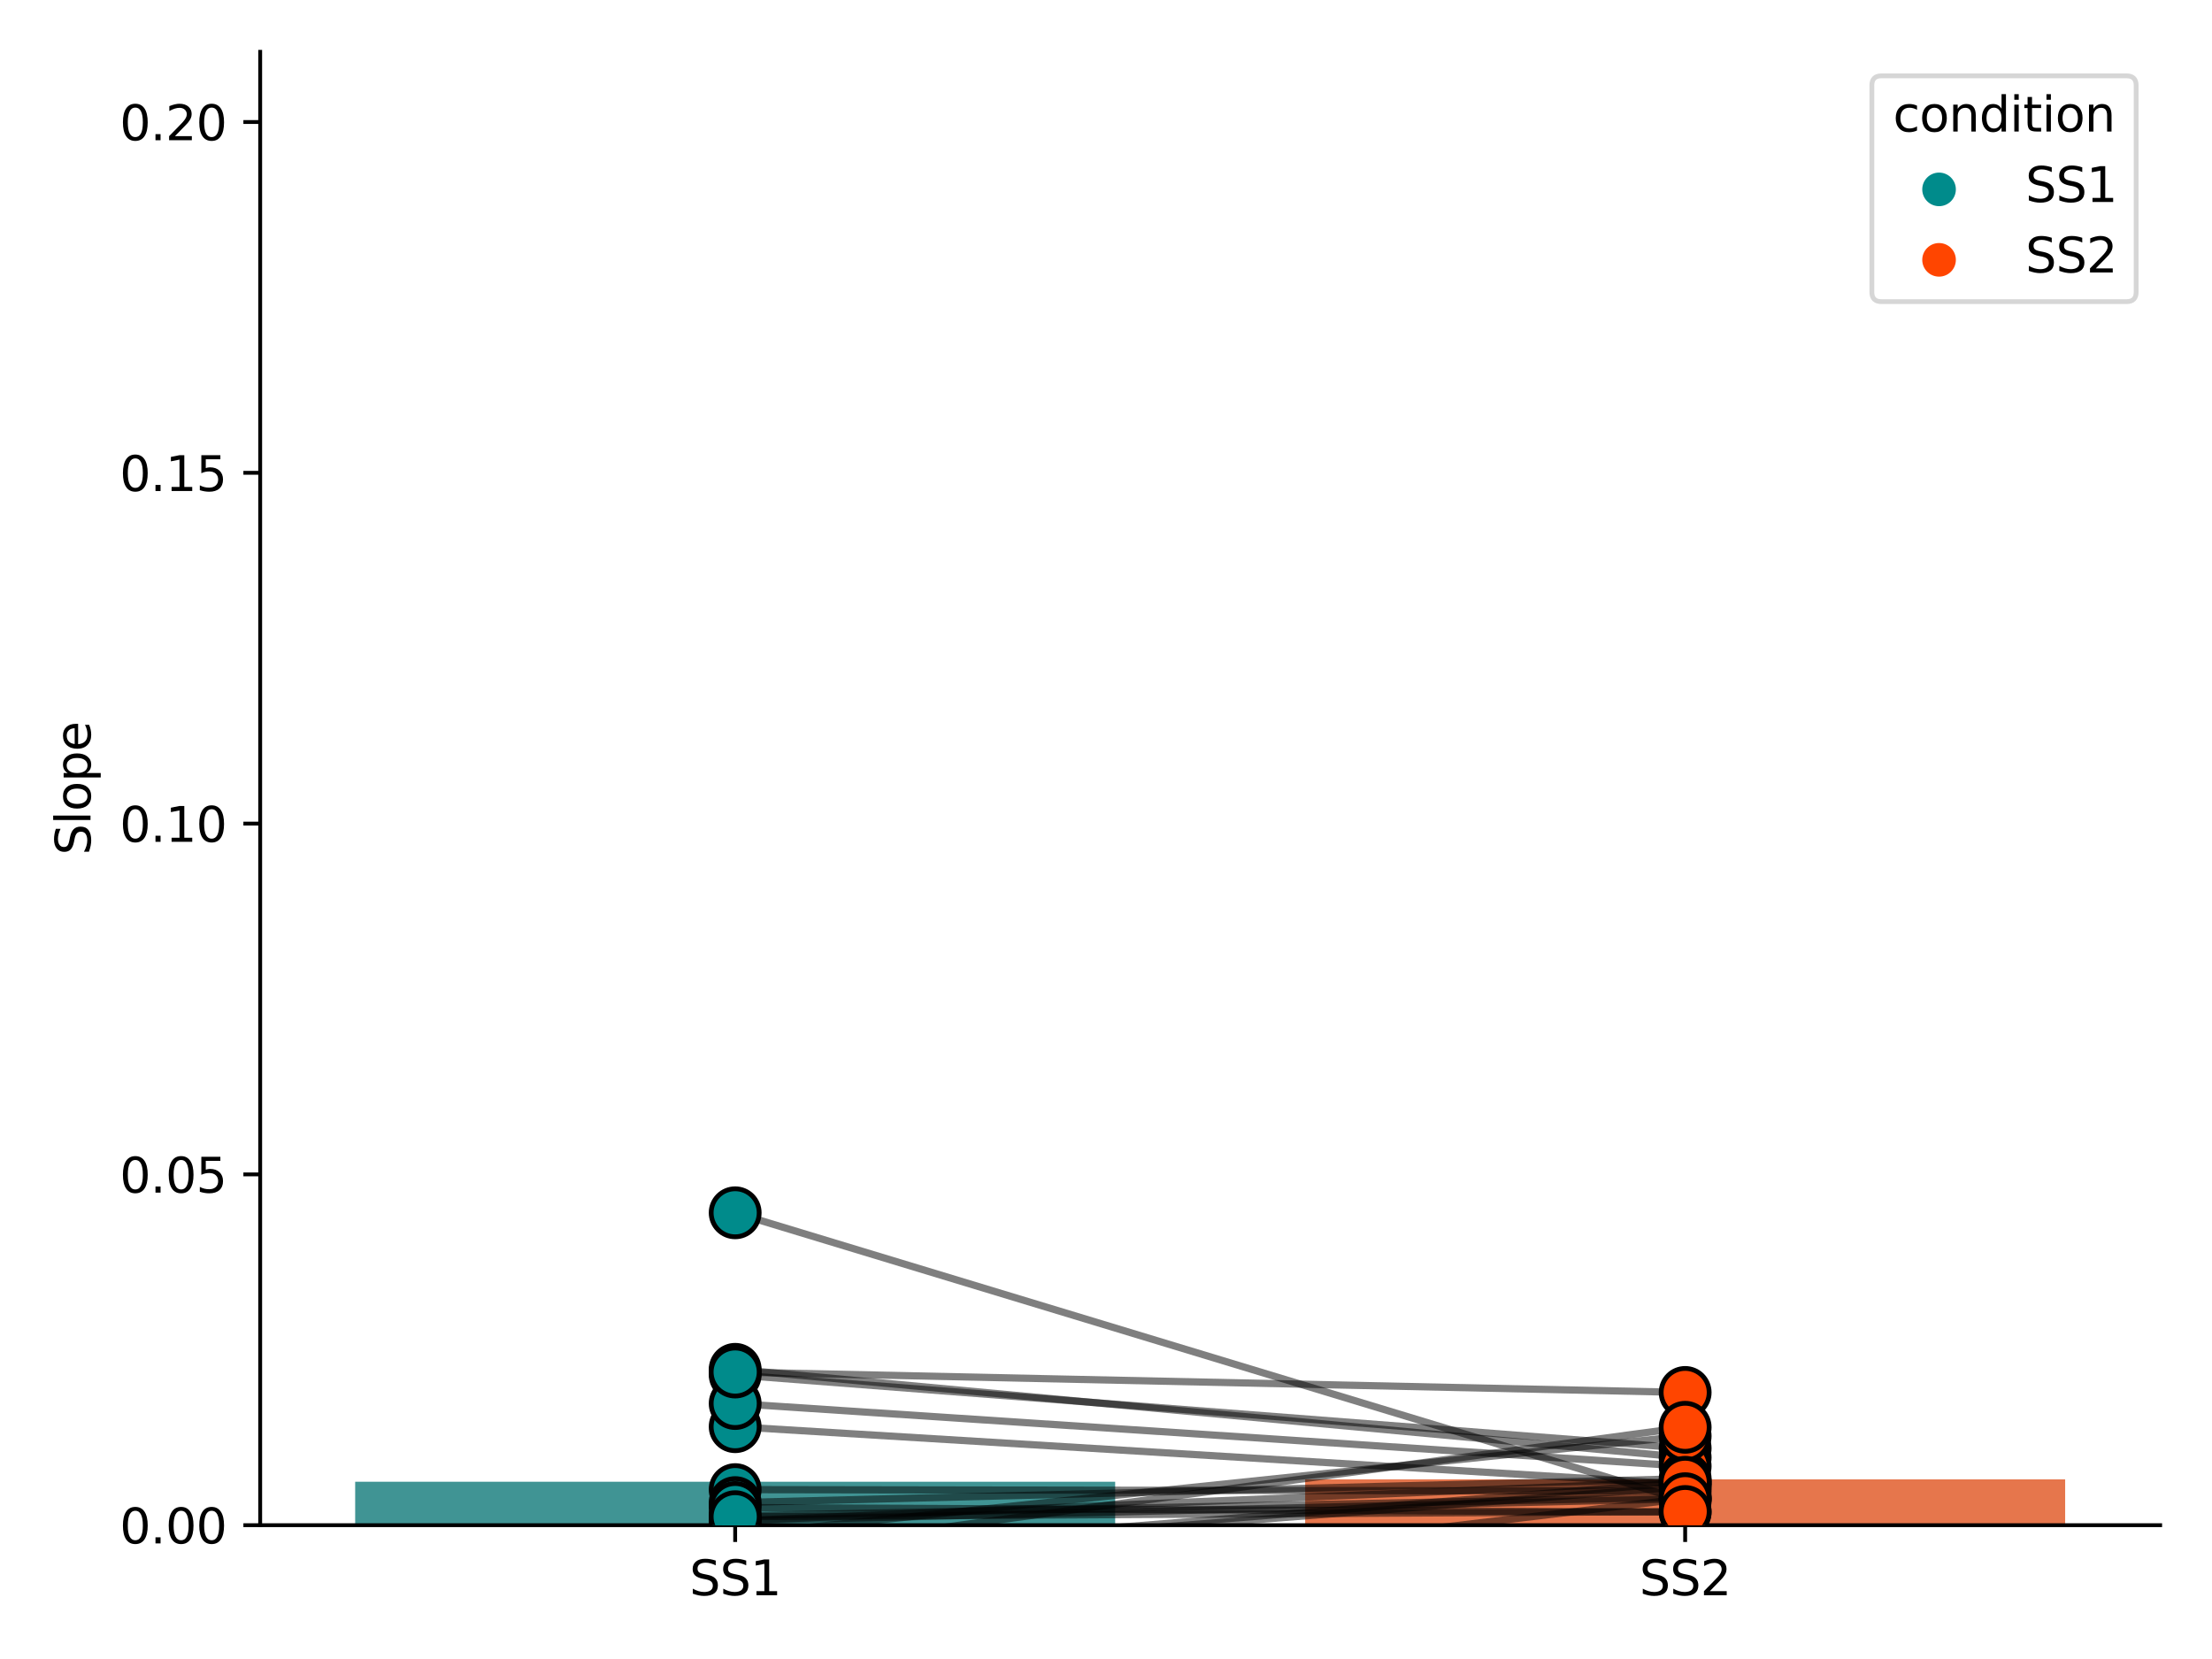 <?xml version="1.0" encoding="utf-8" standalone="no"?>
<!DOCTYPE svg PUBLIC "-//W3C//DTD SVG 1.1//EN"
  "http://www.w3.org/Graphics/SVG/1.1/DTD/svg11.dtd">
<svg xmlns:xlink="http://www.w3.org/1999/xlink" width="460.8pt" height="345.6pt" viewBox="0 0 460.8 345.6" xmlns="http://www.w3.org/2000/svg" version="1.1">
 <defs>
  <style type="text/css">*{stroke-linejoin: round; stroke-linecap: butt}</style>
 </defs>
 <g id="figure_1">
  <g id="patch_1">
   <path d="M 0 345.6 
L 460.8 345.6 
L 460.8 0 
L 0 0 
z
" style="fill: #ffffff"/>
  </g>
  <g id="axes_1">
   <g id="patch_2">
    <path d="M 54.2 317.72 
L 450 317.72 
L 450 10.8 
L 54.2 10.8 
z
" style="fill: #ffffff"/>
   </g>
   <g id="patch_3">
    <path d="M 73.99 317.72 
L 232.31 317.72 
L 232.31 308.67 
L 73.99 308.67 
z
" clip-path="url(#pf19432489c)" style="fill: #117a7a; opacity: 0.8"/>
   </g>
   <g id="patch_4">
    <path d="M 271.89 317.72 
L 430.21 317.72 
L 430.21 308.182 
L 271.89 308.182 
z
" clip-path="url(#pf19432489c)" style="fill: #df5420; opacity: 0.8"/>
   </g>
   <g id="PathCollection_1"/>
   <g id="PathCollection_2"/>
   <g id="matplotlib.axis_1">
    <g id="xtick_1">
     <g id="line2d_1">
      <defs>
       <path id="m39d6a3b982" d="M 0 0 
L 0 3.5 
" style="stroke: #000000; stroke-width: 0.8"/>
      </defs>
      <g>
       <use xlink:href="#m39d6a3b982" x="153.15" y="317.72" style="stroke: #000000; stroke-width: 0.8"/>
      </g>
     </g>
     <g id="text_1">
      <!-- SS1 -->
      <g transform="translate(143.62 332.318) scale(0.1 -0.1)">
       <defs>
        <path id="DejaVuSans-53" d="M 3425 4513 
L 3425 3897 
Q 3066 4069 2747 4153 
Q 2428 4238 2131 4238 
Q 1616 4238 1336 4038 
Q 1056 3838 1056 3469 
Q 1056 3159 1242 3001 
Q 1428 2844 1947 2747 
L 2328 2669 
Q 3034 2534 3370 2195 
Q 3706 1856 3706 1288 
Q 3706 609 3251 259 
Q 2797 -91 1919 -91 
Q 1588 -91 1214 -16 
Q 841 59 441 206 
L 441 856 
Q 825 641 1194 531 
Q 1563 422 1919 422 
Q 2459 422 2753 634 
Q 3047 847 3047 1241 
Q 3047 1584 2836 1778 
Q 2625 1972 2144 2069 
L 1759 2144 
Q 1053 2284 737 2584 
Q 422 2884 422 3419 
Q 422 4038 858 4394 
Q 1294 4750 2059 4750 
Q 2388 4750 2728 4690 
Q 3069 4631 3425 4513 
z
" transform="scale(0.016)"/>
        <path id="DejaVuSans-31" d="M 794 531 
L 1825 531 
L 1825 4091 
L 703 3866 
L 703 4441 
L 1819 4666 
L 2450 4666 
L 2450 531 
L 3481 531 
L 3481 0 
L 794 0 
L 794 531 
z
" transform="scale(0.016)"/>
       </defs>
       <use xlink:href="#DejaVuSans-53"/>
       <use xlink:href="#DejaVuSans-53" x="63.477"/>
       <use xlink:href="#DejaVuSans-31" x="126.953"/>
      </g>
     </g>
    </g>
    <g id="xtick_2">
     <g id="line2d_2">
      <g>
       <use xlink:href="#m39d6a3b982" x="351.05" y="317.72" style="stroke: #000000; stroke-width: 0.8"/>
      </g>
     </g>
     <g id="text_2">
      <!-- SS2 -->
      <g transform="translate(341.52 332.318) scale(0.1 -0.1)">
       <defs>
        <path id="DejaVuSans-32" d="M 1228 531 
L 3431 531 
L 3431 0 
L 469 0 
L 469 531 
Q 828 903 1448 1529 
Q 2069 2156 2228 2338 
Q 2531 2678 2651 2914 
Q 2772 3150 2772 3378 
Q 2772 3750 2511 3984 
Q 2250 4219 1831 4219 
Q 1534 4219 1204 4116 
Q 875 4013 500 3803 
L 500 4441 
Q 881 4594 1212 4672 
Q 1544 4750 1819 4750 
Q 2544 4750 2975 4387 
Q 3406 4025 3406 3419 
Q 3406 3131 3298 2873 
Q 3191 2616 2906 2266 
Q 2828 2175 2409 1742 
Q 1991 1309 1228 531 
z
" transform="scale(0.016)"/>
       </defs>
       <use xlink:href="#DejaVuSans-53"/>
       <use xlink:href="#DejaVuSans-53" x="63.477"/>
       <use xlink:href="#DejaVuSans-32" x="126.953"/>
      </g>
     </g>
    </g>
   </g>
   <g id="matplotlib.axis_2">
    <g id="ytick_1">
     <g id="line2d_3">
      <defs>
       <path id="mfa6ec9cb03" d="M 0 0 
L -3.5 0 
" style="stroke: #000000; stroke-width: 0.8"/>
      </defs>
      <g>
       <use xlink:href="#mfa6ec9cb03" x="54.2" y="317.72" style="stroke: #000000; stroke-width: 0.8"/>
      </g>
     </g>
     <g id="text_3">
      <!-- 0.00 -->
      <g transform="translate(24.934 321.519) scale(0.1 -0.1)">
       <defs>
        <path id="DejaVuSans-30" d="M 2034 4250 
Q 1547 4250 1301 3770 
Q 1056 3291 1056 2328 
Q 1056 1369 1301 889 
Q 1547 409 2034 409 
Q 2525 409 2770 889 
Q 3016 1369 3016 2328 
Q 3016 3291 2770 3770 
Q 2525 4250 2034 4250 
z
M 2034 4750 
Q 2819 4750 3233 4129 
Q 3647 3509 3647 2328 
Q 3647 1150 3233 529 
Q 2819 -91 2034 -91 
Q 1250 -91 836 529 
Q 422 1150 422 2328 
Q 422 3509 836 4129 
Q 1250 4750 2034 4750 
z
" transform="scale(0.016)"/>
        <path id="DejaVuSans-2e" d="M 684 794 
L 1344 794 
L 1344 0 
L 684 0 
L 684 794 
z
" transform="scale(0.016)"/>
       </defs>
       <use xlink:href="#DejaVuSans-30"/>
       <use xlink:href="#DejaVuSans-2e" x="63.623"/>
       <use xlink:href="#DejaVuSans-30" x="95.41"/>
       <use xlink:href="#DejaVuSans-30" x="159.033"/>
      </g>
     </g>
    </g>
    <g id="ytick_2">
     <g id="line2d_4">
      <g>
       <use xlink:href="#mfa6ec9cb03" x="54.2" y="244.644" style="stroke: #000000; stroke-width: 0.8"/>
      </g>
     </g>
     <g id="text_4">
      <!-- 0.05 -->
      <g transform="translate(24.934 248.443) scale(0.1 -0.1)">
       <defs>
        <path id="DejaVuSans-35" d="M 691 4666 
L 3169 4666 
L 3169 4134 
L 1269 4134 
L 1269 2991 
Q 1406 3038 1543 3061 
Q 1681 3084 1819 3084 
Q 2600 3084 3056 2656 
Q 3513 2228 3513 1497 
Q 3513 744 3044 326 
Q 2575 -91 1722 -91 
Q 1428 -91 1123 -41 
Q 819 9 494 109 
L 494 744 
Q 775 591 1075 516 
Q 1375 441 1709 441 
Q 2250 441 2565 725 
Q 2881 1009 2881 1497 
Q 2881 1984 2565 2268 
Q 2250 2553 1709 2553 
Q 1456 2553 1204 2497 
Q 953 2441 691 2322 
L 691 4666 
z
" transform="scale(0.016)"/>
       </defs>
       <use xlink:href="#DejaVuSans-30"/>
       <use xlink:href="#DejaVuSans-2e" x="63.623"/>
       <use xlink:href="#DejaVuSans-30" x="95.41"/>
       <use xlink:href="#DejaVuSans-35" x="159.033"/>
      </g>
     </g>
    </g>
    <g id="ytick_3">
     <g id="line2d_5">
      <g>
       <use xlink:href="#mfa6ec9cb03" x="54.2" y="171.568" style="stroke: #000000; stroke-width: 0.8"/>
      </g>
     </g>
     <g id="text_5">
      <!-- 0.10 -->
      <g transform="translate(24.934 175.367) scale(0.1 -0.1)">
       <use xlink:href="#DejaVuSans-30"/>
       <use xlink:href="#DejaVuSans-2e" x="63.623"/>
       <use xlink:href="#DejaVuSans-31" x="95.41"/>
       <use xlink:href="#DejaVuSans-30" x="159.033"/>
      </g>
     </g>
    </g>
    <g id="ytick_4">
     <g id="line2d_6">
      <g>
       <use xlink:href="#mfa6ec9cb03" x="54.2" y="98.491" style="stroke: #000000; stroke-width: 0.8"/>
      </g>
     </g>
     <g id="text_6">
      <!-- 0.15 -->
      <g transform="translate(24.934 102.291) scale(0.1 -0.1)">
       <use xlink:href="#DejaVuSans-30"/>
       <use xlink:href="#DejaVuSans-2e" x="63.623"/>
       <use xlink:href="#DejaVuSans-31" x="95.41"/>
       <use xlink:href="#DejaVuSans-35" x="159.033"/>
      </g>
     </g>
    </g>
    <g id="ytick_5">
     <g id="line2d_7">
      <g>
       <use xlink:href="#mfa6ec9cb03" x="54.2" y="25.415" style="stroke: #000000; stroke-width: 0.8"/>
      </g>
     </g>
     <g id="text_7">
      <!-- 0.20 -->
      <g transform="translate(24.934 29.214) scale(0.1 -0.1)">
       <use xlink:href="#DejaVuSans-30"/>
       <use xlink:href="#DejaVuSans-2e" x="63.623"/>
       <use xlink:href="#DejaVuSans-32" x="95.41"/>
       <use xlink:href="#DejaVuSans-30" x="159.033"/>
      </g>
     </g>
    </g>
    <g id="text_8">
     <!-- Slope -->
     <g transform="translate(18.855 178.133) rotate(-90) scale(0.1 -0.1)">
      <defs>
       <path id="DejaVuSans-6c" d="M 603 4863 
L 1178 4863 
L 1178 0 
L 603 0 
L 603 4863 
z
" transform="scale(0.016)"/>
       <path id="DejaVuSans-6f" d="M 1959 3097 
Q 1497 3097 1228 2736 
Q 959 2375 959 1747 
Q 959 1119 1226 758 
Q 1494 397 1959 397 
Q 2419 397 2687 759 
Q 2956 1122 2956 1747 
Q 2956 2369 2687 2733 
Q 2419 3097 1959 3097 
z
M 1959 3584 
Q 2709 3584 3137 3096 
Q 3566 2609 3566 1747 
Q 3566 888 3137 398 
Q 2709 -91 1959 -91 
Q 1206 -91 779 398 
Q 353 888 353 1747 
Q 353 2609 779 3096 
Q 1206 3584 1959 3584 
z
" transform="scale(0.016)"/>
       <path id="DejaVuSans-70" d="M 1159 525 
L 1159 -1331 
L 581 -1331 
L 581 3500 
L 1159 3500 
L 1159 2969 
Q 1341 3281 1617 3432 
Q 1894 3584 2278 3584 
Q 2916 3584 3314 3078 
Q 3713 2572 3713 1747 
Q 3713 922 3314 415 
Q 2916 -91 2278 -91 
Q 1894 -91 1617 61 
Q 1341 213 1159 525 
z
M 3116 1747 
Q 3116 2381 2855 2742 
Q 2594 3103 2138 3103 
Q 1681 3103 1420 2742 
Q 1159 2381 1159 1747 
Q 1159 1113 1420 752 
Q 1681 391 2138 391 
Q 2594 391 2855 752 
Q 3116 1113 3116 1747 
z
" transform="scale(0.016)"/>
       <path id="DejaVuSans-65" d="M 3597 1894 
L 3597 1613 
L 953 1613 
Q 991 1019 1311 708 
Q 1631 397 2203 397 
Q 2534 397 2845 478 
Q 3156 559 3463 722 
L 3463 178 
Q 3153 47 2828 -22 
Q 2503 -91 2169 -91 
Q 1331 -91 842 396 
Q 353 884 353 1716 
Q 353 2575 817 3079 
Q 1281 3584 2069 3584 
Q 2775 3584 3186 3129 
Q 3597 2675 3597 1894 
z
M 3022 2063 
Q 3016 2534 2758 2815 
Q 2500 3097 2075 3097 
Q 1594 3097 1305 2825 
Q 1016 2553 972 2059 
L 3022 2063 
z
" transform="scale(0.016)"/>
      </defs>
      <use xlink:href="#DejaVuSans-53"/>
      <use xlink:href="#DejaVuSans-6c" x="63.477"/>
      <use xlink:href="#DejaVuSans-6f" x="91.26"/>
      <use xlink:href="#DejaVuSans-70" x="152.441"/>
      <use xlink:href="#DejaVuSans-65" x="215.918"/>
     </g>
    </g>
   </g>
   <g id="line2d_8">
    <path d="M 153.15 286.41 
L 351.05 301.694 
" clip-path="url(#pf19432489c)" style="fill: none; stroke: #000000; stroke-opacity: 0.5; stroke-width: 1.5; stroke-linecap: square"/>
   </g>
   <g id="line2d_9">
    <path d="M 153.15 285.256 
L 351.05 303.615 
" clip-path="url(#pf19432489c)" style="fill: none; stroke: #000000; stroke-opacity: 0.5; stroke-width: 1.5; stroke-linecap: square"/>
   </g>
   <g id="line2d_10">
    <path d="M 153.15 310.316 
L 351.05 310.634 
" clip-path="url(#pf19432489c)" style="fill: none; stroke: #000000; stroke-opacity: 0.5; stroke-width: 1.5; stroke-linecap: square"/>
   </g>
   <g id="line2d_11">
    <path d="M 153.15 324.93 
L 351.05 309.691 
" clip-path="url(#pf19432489c)" style="fill: none; stroke: #000000; stroke-opacity: 0.5; stroke-width: 1.5; stroke-linecap: square"/>
   </g>
   <g id="line2d_12">
    <path d="M 153.15 297.204 
L 351.05 309.227 
" clip-path="url(#pf19432489c)" style="fill: none; stroke: #000000; stroke-opacity: 0.5; stroke-width: 1.5; stroke-linecap: square"/>
   </g>
   <g id="line2d_13">
    <path d="M 153.15 333.469 
L 351.05 324.348 
" clip-path="url(#pf19432489c)" style="fill: none; stroke: #000000; stroke-opacity: 0.5; stroke-width: 1.5; stroke-linecap: square"/>
   </g>
   <g id="line2d_14">
    <path d="M 153.15 316.821 
L 351.05 308.61 
" clip-path="url(#pf19432489c)" style="fill: none; stroke: #000000; stroke-opacity: 0.5; stroke-width: 1.5; stroke-linecap: square"/>
   </g>
   <g id="line2d_15">
    <path d="M 153.15 292.376 
L 351.05 305.435 
" clip-path="url(#pf19432489c)" style="fill: none; stroke: #000000; stroke-opacity: 0.5; stroke-width: 1.5; stroke-linecap: square"/>
   </g>
   <g id="line2d_16">
    <path d="M 153.15 252.646 
L 351.05 312.65 
" clip-path="url(#pf19432489c)" style="fill: none; stroke: #000000; stroke-opacity: 0.5; stroke-width: 1.5; stroke-linecap: square"/>
   </g>
   <g id="line2d_17">
    <path d="M 153.15 335.595 
L 351.05 312.166 
" clip-path="url(#pf19432489c)" style="fill: none; stroke: #000000; stroke-opacity: 0.5; stroke-width: 1.5; stroke-linecap: square"/>
   </g>
   <g id="line2d_18">
    <path d="M 153.15 313.024 
L 351.05 308.037 
" clip-path="url(#pf19432489c)" style="fill: none; stroke: #000000; stroke-opacity: 0.5; stroke-width: 1.5; stroke-linecap: square"/>
   </g>
   <g id="line2d_19">
    <path d="M 153.15 315.765 
L 351.05 311.889 
" clip-path="url(#pf19432489c)" style="fill: none; stroke: #000000; stroke-opacity: 0.5; stroke-width: 1.5; stroke-linecap: square"/>
   </g>
   <g id="line2d_20">
    <path d="M 153.15 285.817 
L 351.05 290.072 
" clip-path="url(#pf19432489c)" style="fill: none; stroke: #000000; stroke-opacity: 0.5; stroke-width: 1.5; stroke-linecap: square"/>
   </g>
   <g id="line2d_21">
    <path d="M 153.15 319.751 
L 351.05 299.158 
" clip-path="url(#pf19432489c)" style="fill: none; stroke: #000000; stroke-opacity: 0.5; stroke-width: 1.5; stroke-linecap: square"/>
   </g>
   <g id="line2d_22">
    <path d="M 153.15 324.031 
L 351.05 297.33 
" clip-path="url(#pf19432489c)" style="fill: none; stroke: #000000; stroke-opacity: 0.5; stroke-width: 1.5; stroke-linecap: square"/>
   </g>
   <g id="line2d_23">
    <path d="M 153.15 324.494 
L 351.05 308.79 
" clip-path="url(#pf19432489c)" style="fill: none; stroke: #000000; stroke-opacity: 0.5; stroke-width: 1.5; stroke-linecap: square"/>
   </g>
   <g id="line2d_24">
    <path d="M 153.15 314.047 
L 351.05 315.019 
" clip-path="url(#pf19432489c)" style="fill: none; stroke: #000000; stroke-opacity: 0.5; stroke-width: 1.5; stroke-linecap: square"/>
   </g>
   <g id="line2d_25">
    <path d="M 153.15 316.811 
L 351.05 312.209 
" clip-path="url(#pf19432489c)" style="fill: none; stroke: #000000; stroke-opacity: 0.5; stroke-width: 1.5; stroke-linecap: square"/>
   </g>
   <g id="line2d_26">
    <path d="M 153.15 315.957 
L 351.05 314.875 
" clip-path="url(#pf19432489c)" style="fill: none; stroke: #000000; stroke-opacity: 0.5; stroke-width: 1.5; stroke-linecap: square"/>
   </g>
   <g id="patch_5">
    <path d="M 54.2 317.72 
L 54.2 10.8 
" style="fill: none; stroke: #000000; stroke-width: 0.8; stroke-linejoin: miter; stroke-linecap: square"/>
   </g>
   <g id="patch_6">
    <path d="M 54.2 317.72 
L 450 317.72 
" style="fill: none; stroke: #000000; stroke-width: 0.8; stroke-linejoin: miter; stroke-linecap: square"/>
   </g>
   <g id="PathCollection_3">
    <defs>
     <path id="C0_0_216736d777" d="M 0 5 
C 1.326 5 2.598 4.473 3.536 3.536 
C 4.473 2.598 5 1.326 5 -0 
C 5 -1.326 4.473 -2.598 3.536 -3.536 
C 2.598 -4.473 1.326 -5 0 -5 
C -1.326 -5 -2.598 -4.473 -3.536 -3.536 
C -4.473 -2.598 -5 -1.326 -5 0 
C -5 1.326 -4.473 2.598 -3.536 3.536 
C -2.598 4.473 -1.326 5 0 5 
z
"/>
    </defs>
    <g clip-path="url(#pf19432489c)">
     <use xlink:href="#C0_0_216736d777" x="153.15" y="286.41" style="fill: #008b8b; stroke: #000000"/>
    </g>
    <g clip-path="url(#pf19432489c)">
     <use xlink:href="#C0_0_216736d777" x="153.15" y="285.256" style="fill: #008b8b; stroke: #000000"/>
    </g>
    <g clip-path="url(#pf19432489c)">
     <use xlink:href="#C0_0_216736d777" x="153.15" y="310.316" style="fill: #008b8b; stroke: #000000"/>
    </g>
    <g clip-path="url(#pf19432489c)">
     <use xlink:href="#C0_0_216736d777" x="153.15" y="324.93" style="fill: #008b8b; stroke: #000000"/>
    </g>
    <g clip-path="url(#pf19432489c)">
     <use xlink:href="#C0_0_216736d777" x="153.15" y="297.204" style="fill: #008b8b; stroke: #000000"/>
    </g>
    <g clip-path="url(#pf19432489c)">
     <use xlink:href="#C0_0_216736d777" x="153.15" y="333.469" style="fill: #008b8b; stroke: #000000"/>
    </g>
    <g clip-path="url(#pf19432489c)">
     <use xlink:href="#C0_0_216736d777" x="153.15" y="316.821" style="fill: #008b8b; stroke: #000000"/>
    </g>
    <g clip-path="url(#pf19432489c)">
     <use xlink:href="#C0_0_216736d777" x="153.15" y="292.376" style="fill: #008b8b; stroke: #000000"/>
    </g>
    <g clip-path="url(#pf19432489c)">
     <use xlink:href="#C0_0_216736d777" x="153.15" y="252.646" style="fill: #008b8b; stroke: #000000"/>
    </g>
    <g clip-path="url(#pf19432489c)">
     <use xlink:href="#C0_0_216736d777" x="153.15" y="335.595" style="fill: #008b8b; stroke: #000000"/>
    </g>
    <g clip-path="url(#pf19432489c)">
     <use xlink:href="#C0_0_216736d777" x="153.15" y="313.024" style="fill: #008b8b; stroke: #000000"/>
    </g>
    <g clip-path="url(#pf19432489c)">
     <use xlink:href="#C0_0_216736d777" x="153.15" y="315.765" style="fill: #008b8b; stroke: #000000"/>
    </g>
    <g clip-path="url(#pf19432489c)">
     <use xlink:href="#C0_0_216736d777" x="153.15" y="285.817" style="fill: #008b8b; stroke: #000000"/>
    </g>
    <g clip-path="url(#pf19432489c)">
     <use xlink:href="#C0_0_216736d777" x="153.15" y="319.751" style="fill: #008b8b; stroke: #000000"/>
    </g>
    <g clip-path="url(#pf19432489c)">
     <use xlink:href="#C0_0_216736d777" x="153.15" y="324.031" style="fill: #008b8b; stroke: #000000"/>
    </g>
    <g clip-path="url(#pf19432489c)">
     <use xlink:href="#C0_0_216736d777" x="153.15" y="324.494" style="fill: #008b8b; stroke: #000000"/>
    </g>
    <g clip-path="url(#pf19432489c)">
     <use xlink:href="#C0_0_216736d777" x="153.15" y="314.047" style="fill: #008b8b; stroke: #000000"/>
    </g>
    <g clip-path="url(#pf19432489c)">
     <use xlink:href="#C0_0_216736d777" x="153.15" y="316.811" style="fill: #008b8b; stroke: #000000"/>
    </g>
    <g clip-path="url(#pf19432489c)">
     <use xlink:href="#C0_0_216736d777" x="153.15" y="315.957" style="fill: #008b8b; stroke: #000000"/>
    </g>
   </g>
   <g id="PathCollection_4">
    <defs>
     <path id="C1_0_69146f3162" d="M 0 5 
C 1.326 5 2.598 4.473 3.536 3.536 
C 4.473 2.598 5 1.326 5 -0 
C 5 -1.326 4.473 -2.598 3.536 -3.536 
C 2.598 -4.473 1.326 -5 0 -5 
C -1.326 -5 -2.598 -4.473 -3.536 -3.536 
C -4.473 -2.598 -5 -1.326 -5 0 
C -5 1.326 -4.473 2.598 -3.536 3.536 
C -2.598 4.473 -1.326 5 0 5 
z
"/>
    </defs>
    <g clip-path="url(#pf19432489c)">
     <use xlink:href="#C1_0_69146f3162" x="351.05" y="301.694" style="fill: #ff4500; stroke: #000000"/>
    </g>
    <g clip-path="url(#pf19432489c)">
     <use xlink:href="#C1_0_69146f3162" x="351.05" y="303.615" style="fill: #ff4500; stroke: #000000"/>
    </g>
    <g clip-path="url(#pf19432489c)">
     <use xlink:href="#C1_0_69146f3162" x="351.05" y="310.634" style="fill: #ff4500; stroke: #000000"/>
    </g>
    <g clip-path="url(#pf19432489c)">
     <use xlink:href="#C1_0_69146f3162" x="351.05" y="309.691" style="fill: #ff4500; stroke: #000000"/>
    </g>
    <g clip-path="url(#pf19432489c)">
     <use xlink:href="#C1_0_69146f3162" x="351.05" y="309.227" style="fill: #ff4500; stroke: #000000"/>
    </g>
    <g clip-path="url(#pf19432489c)">
     <use xlink:href="#C1_0_69146f3162" x="351.05" y="324.348" style="fill: #ff4500; stroke: #000000"/>
    </g>
    <g clip-path="url(#pf19432489c)">
     <use xlink:href="#C1_0_69146f3162" x="351.05" y="308.61" style="fill: #ff4500; stroke: #000000"/>
    </g>
    <g clip-path="url(#pf19432489c)">
     <use xlink:href="#C1_0_69146f3162" x="351.05" y="305.435" style="fill: #ff4500; stroke: #000000"/>
    </g>
    <g clip-path="url(#pf19432489c)">
     <use xlink:href="#C1_0_69146f3162" x="351.05" y="312.65" style="fill: #ff4500; stroke: #000000"/>
    </g>
    <g clip-path="url(#pf19432489c)">
     <use xlink:href="#C1_0_69146f3162" x="351.05" y="312.166" style="fill: #ff4500; stroke: #000000"/>
    </g>
    <g clip-path="url(#pf19432489c)">
     <use xlink:href="#C1_0_69146f3162" x="351.05" y="308.037" style="fill: #ff4500; stroke: #000000"/>
    </g>
    <g clip-path="url(#pf19432489c)">
     <use xlink:href="#C1_0_69146f3162" x="351.05" y="311.889" style="fill: #ff4500; stroke: #000000"/>
    </g>
    <g clip-path="url(#pf19432489c)">
     <use xlink:href="#C1_0_69146f3162" x="351.05" y="290.072" style="fill: #ff4500; stroke: #000000"/>
    </g>
    <g clip-path="url(#pf19432489c)">
     <use xlink:href="#C1_0_69146f3162" x="351.05" y="299.158" style="fill: #ff4500; stroke: #000000"/>
    </g>
    <g clip-path="url(#pf19432489c)">
     <use xlink:href="#C1_0_69146f3162" x="351.05" y="297.33" style="fill: #ff4500; stroke: #000000"/>
    </g>
    <g clip-path="url(#pf19432489c)">
     <use xlink:href="#C1_0_69146f3162" x="351.05" y="308.79" style="fill: #ff4500; stroke: #000000"/>
    </g>
    <g clip-path="url(#pf19432489c)">
     <use xlink:href="#C1_0_69146f3162" x="351.05" y="315.019" style="fill: #ff4500; stroke: #000000"/>
    </g>
    <g clip-path="url(#pf19432489c)">
     <use xlink:href="#C1_0_69146f3162" x="351.05" y="312.209" style="fill: #ff4500; stroke: #000000"/>
    </g>
    <g clip-path="url(#pf19432489c)">
     <use xlink:href="#C1_0_69146f3162" x="351.05" y="314.875" style="fill: #ff4500; stroke: #000000"/>
    </g>
   </g>
   <g id="legend_1">
    <g id="patch_7">
     <path d="M 391.941 62.834 
L 443 62.834 
Q 445 62.834 445 60.834 
L 445 17.8 
Q 445 15.8 443 15.8 
L 391.941 15.8 
Q 389.941 15.8 389.941 17.8 
L 389.941 60.834 
Q 389.941 62.834 391.941 62.834 
z
" style="fill: #ffffff; opacity: 0.8; stroke: #cccccc; stroke-linejoin: miter"/>
    </g>
    <g id="text_9">
     <!-- condition -->
     <g transform="translate(394.352 27.398) scale(0.1 -0.1)">
      <defs>
       <path id="DejaVuSans-63" d="M 3122 3366 
L 3122 2828 
Q 2878 2963 2633 3030 
Q 2388 3097 2138 3097 
Q 1578 3097 1268 2742 
Q 959 2388 959 1747 
Q 959 1106 1268 751 
Q 1578 397 2138 397 
Q 2388 397 2633 464 
Q 2878 531 3122 666 
L 3122 134 
Q 2881 22 2623 -34 
Q 2366 -91 2075 -91 
Q 1284 -91 818 406 
Q 353 903 353 1747 
Q 353 2603 823 3093 
Q 1294 3584 2113 3584 
Q 2378 3584 2631 3529 
Q 2884 3475 3122 3366 
z
" transform="scale(0.016)"/>
       <path id="DejaVuSans-6e" d="M 3513 2113 
L 3513 0 
L 2938 0 
L 2938 2094 
Q 2938 2591 2744 2837 
Q 2550 3084 2163 3084 
Q 1697 3084 1428 2787 
Q 1159 2491 1159 1978 
L 1159 0 
L 581 0 
L 581 3500 
L 1159 3500 
L 1159 2956 
Q 1366 3272 1645 3428 
Q 1925 3584 2291 3584 
Q 2894 3584 3203 3211 
Q 3513 2838 3513 2113 
z
" transform="scale(0.016)"/>
       <path id="DejaVuSans-64" d="M 2906 2969 
L 2906 4863 
L 3481 4863 
L 3481 0 
L 2906 0 
L 2906 525 
Q 2725 213 2448 61 
Q 2172 -91 1784 -91 
Q 1150 -91 751 415 
Q 353 922 353 1747 
Q 353 2572 751 3078 
Q 1150 3584 1784 3584 
Q 2172 3584 2448 3432 
Q 2725 3281 2906 2969 
z
M 947 1747 
Q 947 1113 1208 752 
Q 1469 391 1925 391 
Q 2381 391 2643 752 
Q 2906 1113 2906 1747 
Q 2906 2381 2643 2742 
Q 2381 3103 1925 3103 
Q 1469 3103 1208 2742 
Q 947 2381 947 1747 
z
" transform="scale(0.016)"/>
       <path id="DejaVuSans-69" d="M 603 3500 
L 1178 3500 
L 1178 0 
L 603 0 
L 603 3500 
z
M 603 4863 
L 1178 4863 
L 1178 4134 
L 603 4134 
L 603 4863 
z
" transform="scale(0.016)"/>
       <path id="DejaVuSans-74" d="M 1172 4494 
L 1172 3500 
L 2356 3500 
L 2356 3053 
L 1172 3053 
L 1172 1153 
Q 1172 725 1289 603 
Q 1406 481 1766 481 
L 2356 481 
L 2356 0 
L 1766 0 
Q 1100 0 847 248 
Q 594 497 594 1153 
L 594 3053 
L 172 3053 
L 172 3500 
L 594 3500 
L 594 4494 
L 1172 4494 
z
" transform="scale(0.016)"/>
      </defs>
      <use xlink:href="#DejaVuSans-63"/>
      <use xlink:href="#DejaVuSans-6f" x="54.98"/>
      <use xlink:href="#DejaVuSans-6e" x="116.162"/>
      <use xlink:href="#DejaVuSans-64" x="179.541"/>
      <use xlink:href="#DejaVuSans-69" x="243.018"/>
      <use xlink:href="#DejaVuSans-74" x="270.801"/>
      <use xlink:href="#DejaVuSans-69" x="310.01"/>
      <use xlink:href="#DejaVuSans-6f" x="337.793"/>
      <use xlink:href="#DejaVuSans-6e" x="398.975"/>
     </g>
    </g>
    <g id="PathCollection_5">
     <defs>
      <path id="mfa3eb16481" d="M 0 3 
C 0.796 3 1.559 2.684 2.121 2.121 
C 2.684 1.559 3 0.796 3 0 
C 3 -0.796 2.684 -1.559 2.121 -2.121 
C 1.559 -2.684 0.796 -3 0 -3 
C -0.796 -3 -1.559 -2.684 -2.121 -2.121 
C -2.684 -1.559 -3 -0.796 -3 0 
C -3 0.796 -2.684 1.559 -2.121 2.121 
C -1.559 2.684 -0.796 3 0 3 
z
" style="stroke: #008b8b"/>
     </defs>
     <g>
      <use xlink:href="#mfa3eb16481" x="403.941" y="39.452" style="fill: #008b8b; stroke: #008b8b"/>
     </g>
    </g>
    <g id="text_10">
     <!-- SS1 -->
     <g transform="translate(421.941 42.077) scale(0.1 -0.1)">
      <use xlink:href="#DejaVuSans-53"/>
      <use xlink:href="#DejaVuSans-53" x="63.477"/>
      <use xlink:href="#DejaVuSans-31" x="126.953"/>
     </g>
    </g>
    <g id="PathCollection_6">
     <defs>
      <path id="mb123a96cdc" d="M 0 3 
C 0.796 3 1.559 2.684 2.121 2.121 
C 2.684 1.559 3 0.796 3 0 
C 3 -0.796 2.684 -1.559 2.121 -2.121 
C 1.559 -2.684 0.796 -3 0 -3 
C -0.796 -3 -1.559 -2.684 -2.121 -2.121 
C -2.684 -1.559 -3 -0.796 -3 0 
C -3 0.796 -2.684 1.559 -2.121 2.121 
C -1.559 2.684 -0.796 3 0 3 
z
" style="stroke: #ff4500"/>
     </defs>
     <g>
      <use xlink:href="#mb123a96cdc" x="403.941" y="54.13" style="fill: #ff4500; stroke: #ff4500"/>
     </g>
    </g>
    <g id="text_11">
     <!-- SS2 -->
     <g transform="translate(421.941 56.755) scale(0.1 -0.1)">
      <use xlink:href="#DejaVuSans-53"/>
      <use xlink:href="#DejaVuSans-53" x="63.477"/>
      <use xlink:href="#DejaVuSans-32" x="126.953"/>
     </g>
    </g>
   </g>
  </g>
 </g>
 <defs>
  <clipPath id="pf19432489c">
   <rect x="54.2" y="10.8" width="395.8" height="306.92"/>
  </clipPath>
 </defs>
</svg>
